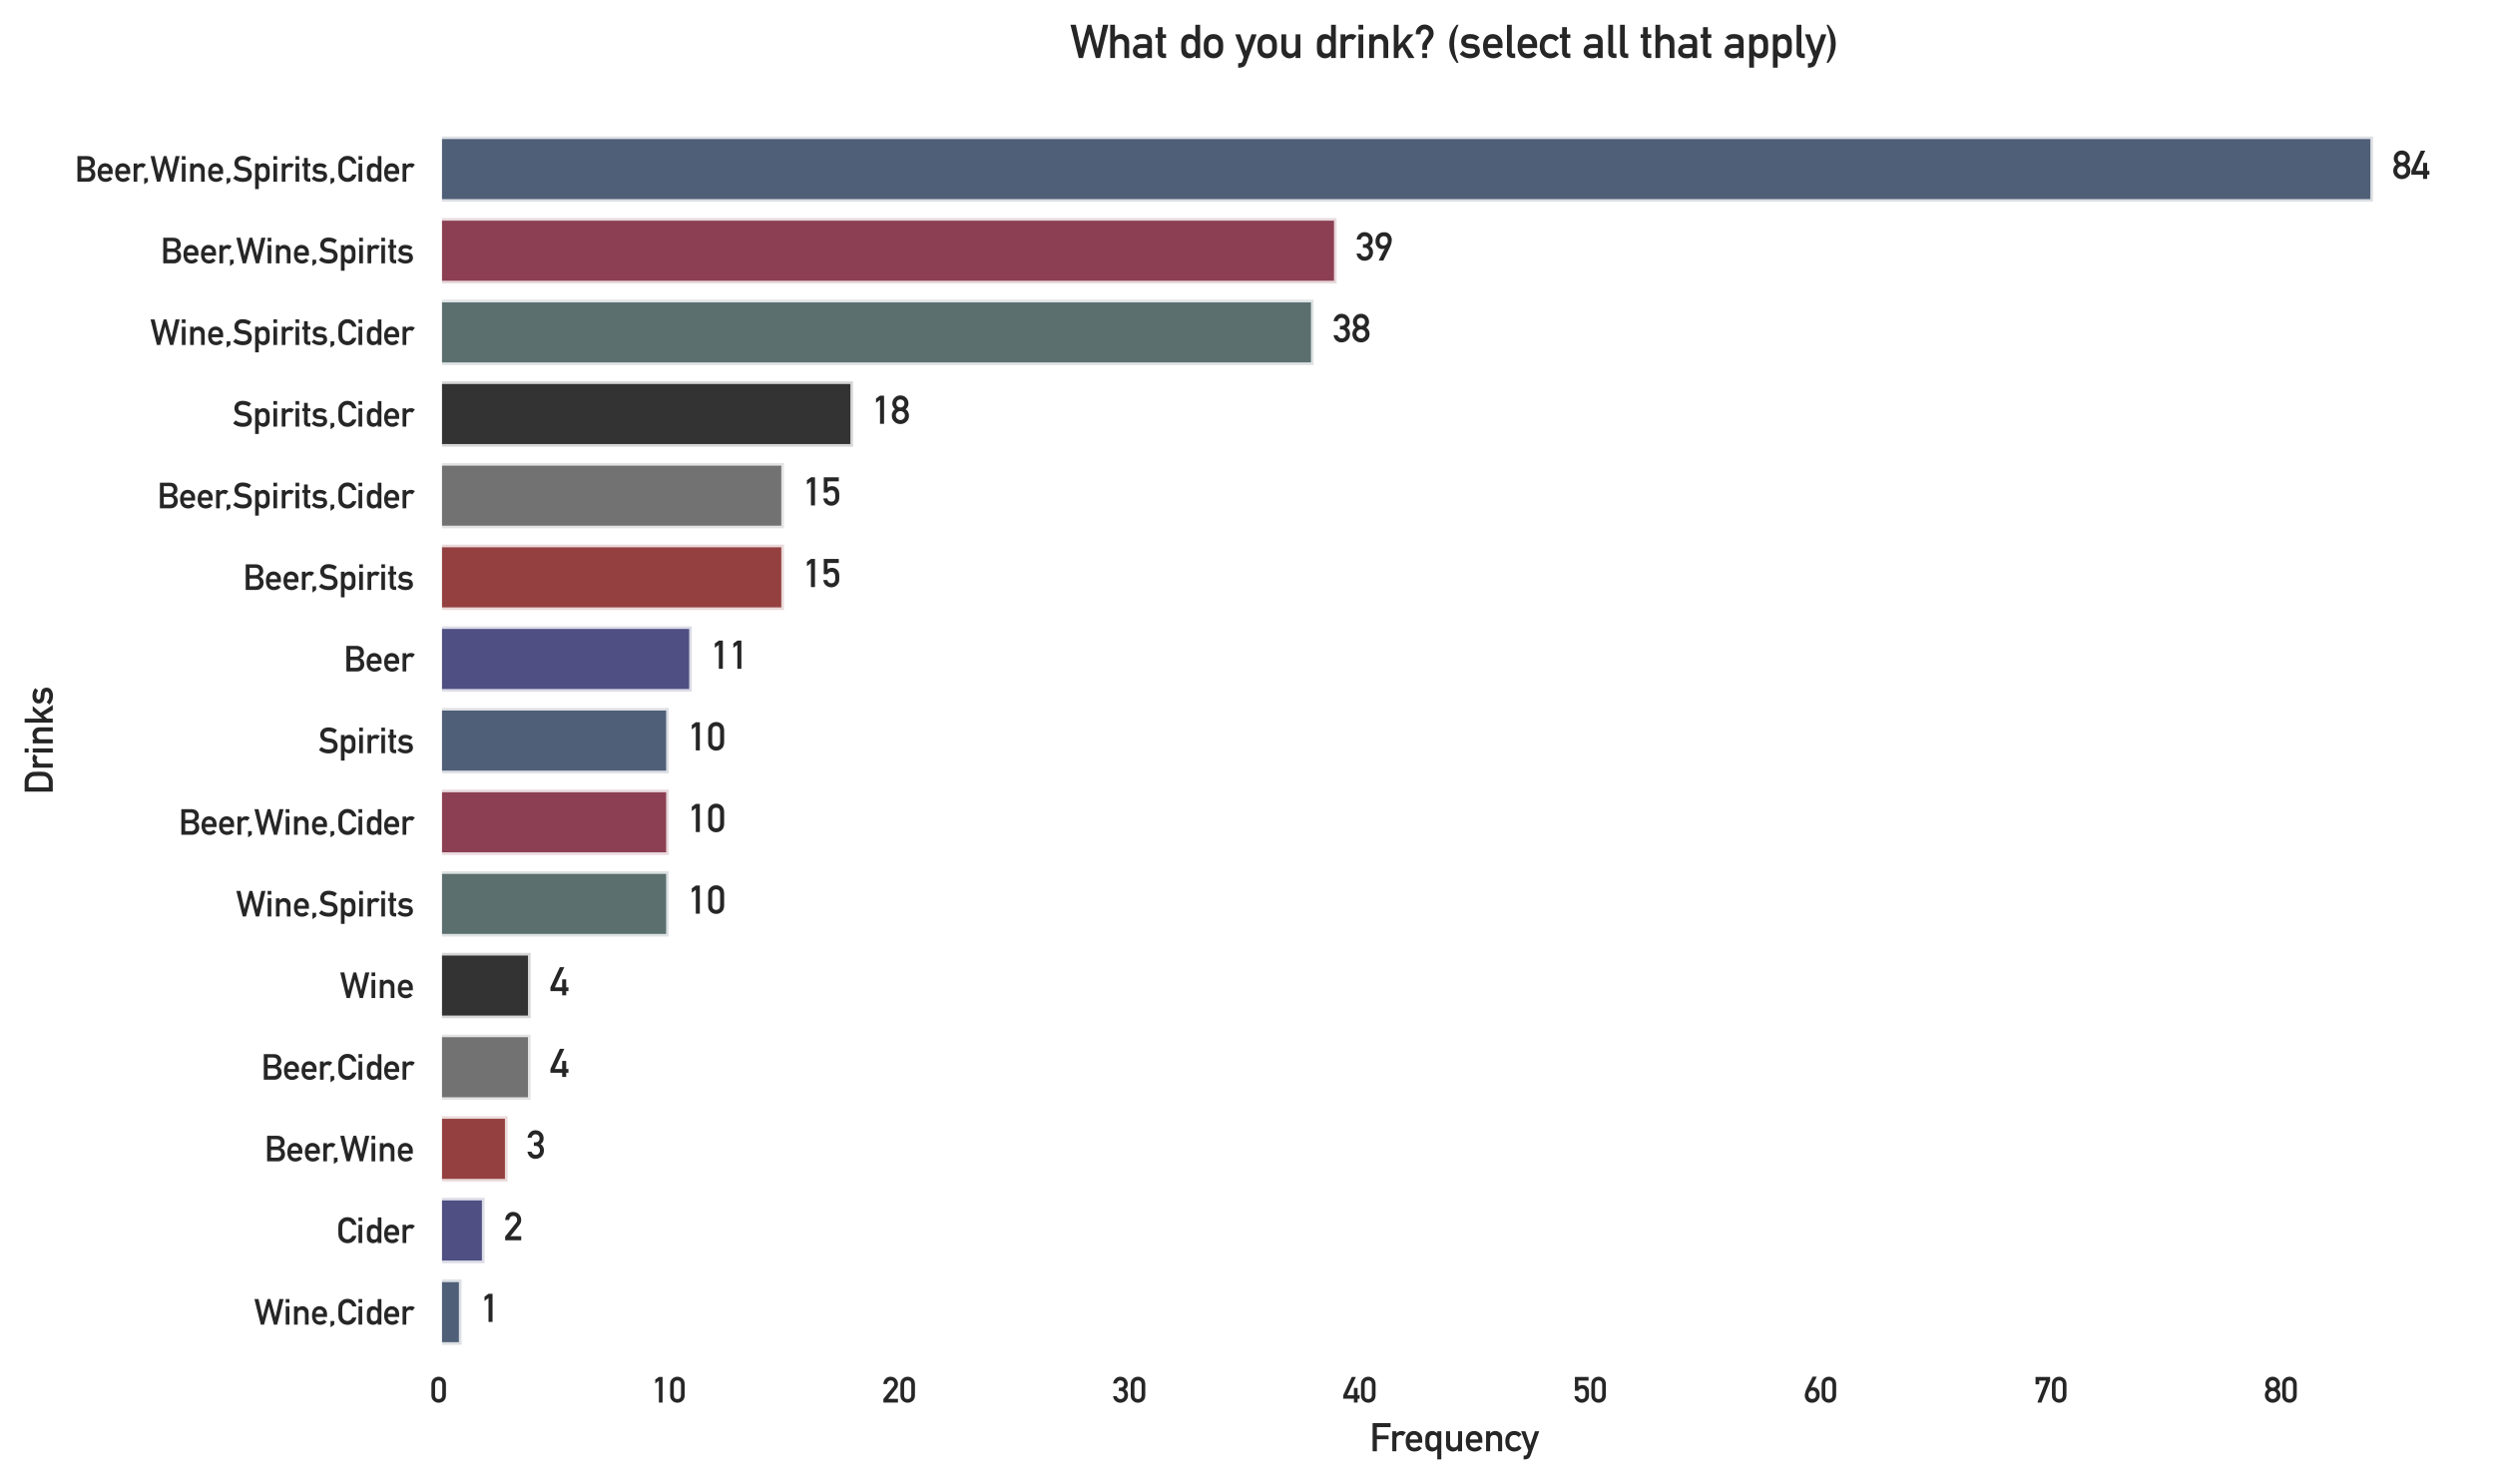<?xml version="1.0" encoding="utf-8" standalone="no"?>
<!DOCTYPE svg PUBLIC "-//W3C//DTD SVG 1.1//EN"
  "http://www.w3.org/Graphics/SVG/1.1/DTD/svg11.dtd">
<svg xmlns:xlink="http://www.w3.org/1999/xlink" width="710.578pt" height="422.789pt" viewBox="0 0 710.578 422.789" xmlns="http://www.w3.org/2000/svg" version="1.1">
 <defs>
  <style type="text/css">*{stroke-linejoin: round; stroke-linecap: butt}</style>
 </defs>
 <g id="figure_1">
  <g id="patch_1">
   <path d="M 0 422.789 
L 710.578 422.789 
L 710.578 0 
L 0 0 
z
" style="fill: #ffffff"/>
  </g>
  <g id="axes_1">
   <g id="patch_2">
    <path d="M 124.878 385.332 
L 703.378 385.332 
L 703.378 36.532 
L 124.878 36.532 
z
" style="fill: #ffffff"/>
   </g>
   <g id="matplotlib.axis_1">
    <g id="xtick_1">
     <g id="text_1">
      <!-- 0 -->
      <g style="fill: #262626" transform="translate(122.478 399.45) scale(0.1 -0.1)">
       <defs>
        <path id="DINAlternate-Bold-30" d="M 2175 1313 
Q 2156 622 1534 616 
Q 909 622 897 1313 
L 897 3244 
Q 909 3928 1534 3941 
Q 2156 3928 2175 3244 
L 2175 1313 
z
M 244 1275 
Q 250 647 647 306 
Q 1019 -31 1534 -38 
Q 2066 -31 2438 306 
Q 2816 647 2828 1275 
L 2828 3284 
Q 2816 3916 2438 4256 
Q 2066 4594 1534 4594 
Q 1019 4594 647 4256 
Q 250 3916 244 3284 
L 244 1275 
z
" transform="scale(0.016)"/>
       </defs>
       <use xlink:href="#DINAlternate-Bold-30"/>
      </g>
     </g>
    </g>
    <g id="xtick_2">
     <g id="text_2">
      <!-- 10 -->
      <g style="fill: #262626" transform="translate(185.668 399.45) scale(0.1 -0.1)">
       <defs>
        <path id="DINAlternate-Bold-31" d="M 1241 3866 
L 1241 0 
L 1894 0 
L 1894 4556 
L 1241 4556 
L 594 4084 
L 594 3391 
L 594 3391 
L 1241 3866 
L 1241 3866 
z
" transform="scale(0.016)"/>
       </defs>
       <use xlink:href="#DINAlternate-Bold-31"/>
       <use xlink:href="#DINAlternate-Bold-30" transform="translate(47.998 0)"/>
      </g>
     </g>
    </g>
    <g id="xtick_3">
     <g id="text_3">
      <!-- 20 -->
      <g style="fill: #262626" transform="translate(251.257 399.45) scale(0.1 -0.1)">
       <defs>
        <path id="DINAlternate-Bold-32" d="M 206 0 
L 2803 0 
L 2803 653 
L 1063 653 
L 2528 2491 
Q 2803 2841 2803 3291 
Q 2797 3853 2425 4219 
Q 2059 4588 1472 4594 
Q 947 4588 588 4225 
Q 231 3853 206 3284 
L 856 3284 
Q 891 3597 1075 3769 
Q 1253 3941 1522 3941 
Q 1825 3934 1991 3744 
Q 2150 3553 2150 3297 
Q 2150 3200 2125 3091 
Q 2088 2975 1984 2841 
L 206 616 
L 206 0 
z
" transform="scale(0.016)"/>
       </defs>
       <use xlink:href="#DINAlternate-Bold-32"/>
       <use xlink:href="#DINAlternate-Bold-30" transform="translate(47.998 0)"/>
      </g>
     </g>
    </g>
    <g id="xtick_4">
     <g id="text_4">
      <!-- 30 -->
      <g style="fill: #262626" transform="translate(316.847 399.45) scale(0.1 -0.1)">
       <defs>
        <path id="DINAlternate-Bold-33" d="M 1125 2059 
L 1400 2059 
Q 1703 2059 1900 1875 
Q 2100 1684 2106 1338 
Q 2100 997 1900 813 
Q 1703 616 1416 616 
Q 1147 616 984 763 
Q 825 903 738 1131 
L 84 1131 
Q 191 563 550 263 
Q 909 -38 1375 -38 
Q 1978 -31 2363 347 
Q 2753 716 2759 1356 
Q 2759 1644 2638 1906 
Q 2509 2169 2222 2356 
Q 2503 2547 2613 2791 
Q 2706 3034 2706 3297 
Q 2700 3816 2350 4197 
Q 1984 4588 1363 4594 
Q 872 4588 519 4244 
Q 159 3897 109 3391 
L 763 3391 
Q 825 3672 1006 3806 
Q 1178 3941 1388 3941 
Q 1678 3934 1863 3756 
Q 2047 3572 2053 3284 
Q 2053 3000 1869 2822 
Q 1684 2638 1350 2638 
L 1125 2638 
L 1125 2059 
z
" transform="scale(0.016)"/>
       </defs>
       <use xlink:href="#DINAlternate-Bold-33"/>
       <use xlink:href="#DINAlternate-Bold-30" transform="translate(47.998 0)"/>
      </g>
     </g>
    </g>
    <g id="xtick_5">
     <g id="text_5">
      <!-- 40 -->
      <g style="fill: #262626" transform="translate(382.436 399.45) scale(0.1 -0.1)">
       <defs>
        <path id="DINAlternate-Bold-34" d="M 78 678 
L 1978 678 
L 1978 0 
L 2631 0 
L 2631 678 
L 2994 678 
L 2994 1294 
L 2631 1294 
L 2631 2603 
L 1978 2603 
L 1978 1294 
L 788 1294 
L 2328 4556 
L 1600 4556 
L 78 1294 
L 78 678 
z
" transform="scale(0.016)"/>
       </defs>
       <use xlink:href="#DINAlternate-Bold-34"/>
       <use xlink:href="#DINAlternate-Bold-30" transform="translate(47.998 0)"/>
      </g>
     </g>
    </g>
    <g id="xtick_6">
     <g id="text_6">
      <!-- 50 -->
      <g style="fill: #262626" transform="translate(448.026 399.45) scale(0.1 -0.1)">
       <defs>
        <path id="DINAlternate-Bold-35" d="M 319 2094 
L 934 2094 
Q 1050 2303 1197 2388 
Q 1344 2469 1522 2469 
Q 1722 2469 1856 2413 
Q 1991 2344 2059 2228 
Q 2188 1984 2181 1594 
Q 2181 1434 2175 1266 
Q 2163 1094 2106 947 
Q 2053 800 1919 709 
Q 1778 616 1544 616 
Q 997 622 891 1147 
L 238 1147 
Q 331 519 722 238 
Q 1106 -38 1569 -38 
Q 1913 -31 2163 122 
Q 2419 269 2553 447 
Q 2706 628 2772 863 
Q 2834 1100 2834 1544 
Q 2834 1831 2816 2028 
Q 2797 2222 2753 2356 
Q 2669 2603 2478 2791 
Q 2350 2931 2144 3028 
Q 1925 3116 1663 3122 
Q 1253 3122 934 2872 
L 934 2872 
L 934 3903 
L 2747 3903 
L 2747 4556 
L 319 4556 
L 319 2094 
z
" transform="scale(0.016)"/>
       </defs>
       <use xlink:href="#DINAlternate-Bold-35"/>
       <use xlink:href="#DINAlternate-Bold-30" transform="translate(47.998 0)"/>
      </g>
     </g>
    </g>
    <g id="xtick_7">
     <g id="text_7">
      <!-- 60 -->
      <g style="fill: #262626" transform="translate(513.615 399.45) scale(0.1 -0.1)">
       <defs>
        <path id="DINAlternate-Bold-36" d="M 2375 4603 
Q 2378 4603 2345 4536 
Q 2313 4469 2256 4353 
Q 2200 4238 2125 4088 
Q 2050 3938 1967 3772 
Q 1884 3606 1798 3437 
Q 1713 3269 1633 3116 
Q 1553 2963 1487 2838 
Q 1422 2713 1378 2638 
Q 1469 2691 1583 2702 
Q 1697 2713 1847 2706 
Q 2063 2700 2223 2631 
Q 2384 2563 2500 2459 
Q 2616 2356 2692 2229 
Q 2769 2103 2812 1983 
Q 2856 1863 2873 1758 
Q 2891 1653 2891 1594 
Q 2891 1575 2891 1525 
Q 2891 1475 2891 1414 
Q 2891 1353 2889 1290 
Q 2888 1228 2884 1184 
Q 2881 1163 2864 1070 
Q 2847 978 2801 851 
Q 2756 725 2672 579 
Q 2588 434 2450 304 
Q 2313 175 2116 81 
Q 1919 -13 1647 -34 
Q 1363 -59 1144 3 
Q 925 66 765 181 
Q 606 297 500 448 
Q 394 600 333 759 
Q 272 919 251 1066 
Q 231 1213 244 1316 
Q 263 1469 284 1589 
Q 306 1709 336 1818 
Q 366 1928 403 2034 
Q 441 2141 491 2266 
Q 503 2297 559 2414 
Q 616 2531 698 2703 
Q 781 2875 884 3081 
Q 988 3288 1091 3500 
Q 1334 3994 1638 4603 
L 2375 4603 
z
M 2244 1269 
Q 2244 1388 2234 1531 
Q 2225 1675 2164 1804 
Q 2103 1934 1965 2028 
Q 1828 2122 1575 2141 
Q 1456 2150 1359 2115 
Q 1263 2081 1188 2022 
Q 1113 1963 1058 1886 
Q 1003 1809 967 1734 
Q 931 1659 915 1595 
Q 900 1531 900 1497 
Q 900 1419 903 1323 
Q 906 1228 923 1133 
Q 941 1038 981 948 
Q 1022 859 1097 790 
Q 1172 722 1289 678 
Q 1406 634 1581 634 
Q 1722 631 1826 670 
Q 1931 709 2004 770 
Q 2078 831 2125 906 
Q 2172 981 2198 1053 
Q 2225 1125 2234 1183 
Q 2244 1241 2244 1269 
z
" transform="scale(0.016)"/>
       </defs>
       <use xlink:href="#DINAlternate-Bold-36"/>
       <use xlink:href="#DINAlternate-Bold-30" transform="translate(47.998 0)"/>
      </g>
     </g>
    </g>
    <g id="xtick_8">
     <g id="text_8">
      <!-- 70 -->
      <g style="fill: #262626" transform="translate(579.205 399.45) scale(0.1 -0.1)">
       <defs>
        <path id="DINAlternate-Bold-37" d="M 325 3244 
L 978 3244 
L 978 3903 
L 2188 3903 
L 647 0 
L 1375 0 
L 2919 3903 
L 2919 4556 
L 325 4556 
L 325 3244 
z
" transform="scale(0.016)"/>
       </defs>
       <use xlink:href="#DINAlternate-Bold-37"/>
       <use xlink:href="#DINAlternate-Bold-30" transform="translate(47.998 0)"/>
      </g>
     </g>
    </g>
    <g id="xtick_9">
     <g id="text_9">
      <!-- 80 -->
      <g style="fill: #262626" transform="translate(644.795 399.45) scale(0.1 -0.1)">
       <defs>
        <path id="DINAlternate-Bold-38" d="M 884 3291 
Q 891 3616 1088 3781 
Q 1281 3941 1534 3941 
Q 1797 3941 1991 3781 
Q 2181 3616 2188 3291 
Q 2181 2975 1991 2809 
Q 1797 2638 1534 2638 
Q 1281 2638 1088 2809 
Q 891 2975 884 3291 
L 884 3291 
z
M 147 1331 
Q 153 716 563 347 
Q 953 -31 1534 -38 
Q 2119 -31 2522 347 
Q 2919 716 2925 1331 
Q 2919 1991 2388 2356 
Q 2591 2534 2719 2766 
Q 2841 2981 2841 3278 
Q 2834 3847 2469 4219 
Q 2106 4588 1534 4594 
Q 972 4588 616 4219 
Q 238 3847 231 3278 
Q 231 2981 366 2766 
Q 481 2534 684 2356 
Q 153 1991 147 1331 
L 147 1331 
z
M 800 1338 
Q 806 1656 1025 1856 
Q 1234 2053 1534 2059 
Q 1844 2053 2053 1856 
Q 2266 1656 2272 1338 
Q 2266 1025 2053 825 
Q 1844 616 1534 616 
Q 1234 616 1025 825 
Q 806 1025 800 1338 
L 800 1338 
z
" transform="scale(0.016)"/>
       </defs>
       <use xlink:href="#DINAlternate-Bold-38"/>
       <use xlink:href="#DINAlternate-Bold-30" transform="translate(47.998 0)"/>
      </g>
     </g>
    </g>
    <g id="text_10">
     <!-- Frequency -->
     <g style="fill: #262626" transform="translate(390.078 413.332) scale(0.11 -0.11)">
      <defs>
       <path id="DINAlternate-Bold-46" d="M 481 0 
L 1172 0 
L 1172 1947 
L 3066 1947 
L 3066 2559 
L 1172 2559 
L 1172 3903 
L 3391 3903 
L 3391 4556 
L 481 4556 
L 481 0 
z
" transform="scale(0.016)"/>
       <path id="DINAlternate-Bold-72" d="M 422 0 
L 1075 0 
L 1075 1953 
Q 1081 2309 1281 2469 
Q 1459 2631 1709 2631 
Q 1931 2631 2138 2469 
L 2138 2469 
L 2613 3034 
Q 2322 3278 1931 3284 
Q 1409 3284 1088 2900 
L 1075 2900 
L 1075 3244 
L 422 3244 
L 422 0 
z
" transform="scale(0.016)"/>
       <path id="DINAlternate-Bold-65" d="M 2938 1375 
L 2938 1913 
Q 2931 2553 2541 2919 
Q 2156 3278 1600 3284 
Q 1369 3284 1131 3200 
Q 891 3116 697 2925 
Q 506 2738 384 2413 
Q 263 2094 263 1613 
Q 263 1113 403 800 
Q 531 475 738 294 
Q 844 206 966 147 
Q 1081 78 1203 38 
Q 1447 -38 1703 -38 
Q 2375 -44 2872 488 
L 2400 891 
L 2400 891 
Q 2088 575 1691 575 
Q 1350 575 1141 781 
Q 916 984 916 1375 
L 2938 1375 
z
M 916 1913 
Q 934 2291 1119 2484 
Q 1306 2669 1600 2669 
Q 1894 2669 2081 2484 
Q 2272 2291 2284 1913 
L 916 1913 
z
" transform="scale(0.016)"/>
       <path id="DINAlternate-Bold-71" d="M 2247 347 
L 2247 -1313 
L 2900 -1313 
L 2900 3244 
L 2247 3244 
L 2247 2906 
L 2247 2906 
Q 1925 3269 1409 3284 
Q 813 3269 538 2859 
Q 403 2706 359 2456 
Q 306 2209 306 1619 
Q 306 1044 359 794 
Q 403 544 538 384 
Q 684 197 903 84 
Q 1113 -31 1409 -38 
Q 1656 -38 1869 72 
Q 2066 172 2247 347 
L 2247 347 
z
M 1606 616 
Q 1375 616 1253 703 
Q 1119 794 1056 934 
Q 997 1081 978 1259 
Q 959 1434 959 1619 
Q 959 1813 978 1997 
Q 997 2181 1056 2322 
Q 1119 2469 1253 2553 
Q 1375 2631 1606 2631 
Q 1838 2631 1972 2541 
Q 2106 2450 2156 2303 
Q 2222 2156 2241 1984 
Q 2247 1803 2247 1619 
Q 2247 1447 2241 1275 
Q 2222 1094 2156 947 
Q 2106 800 1972 709 
Q 1838 616 1606 616 
L 1606 616 
z
" transform="scale(0.016)"/>
       <path id="DINAlternate-Bold-75" d="M 422 1088 
Q 428 538 781 256 
Q 1106 -31 1509 -38 
Q 2028 -38 2350 347 
L 2363 347 
L 2363 0 
L 3016 0 
L 3016 3244 
L 2363 3244 
L 2363 1313 
Q 2363 984 2181 800 
Q 2003 616 1722 616 
Q 1441 616 1259 800 
Q 1075 984 1075 1313 
L 1075 3244 
L 422 3244 
L 422 1088 
z
" transform="scale(0.016)"/>
       <path id="DINAlternate-Bold-6e" d="M 422 0 
L 1075 0 
L 1075 1931 
Q 1075 2272 1259 2450 
Q 1441 2631 1722 2631 
Q 2003 2631 2181 2450 
Q 2363 2272 2363 1931 
L 2363 0 
L 3016 0 
L 3016 2156 
Q 3000 2713 2669 3000 
Q 2334 3284 1931 3284 
Q 1409 3284 1088 2900 
L 1075 2900 
L 1075 3244 
L 422 3244 
L 422 0 
z
" transform="scale(0.016)"/>
       <path id="DINAlternate-Bold-63" d="M 2328 953 
L 2328 953 
Q 2081 622 1669 616 
Q 838 600 825 1619 
Q 838 2644 1669 2631 
Q 2081 2619 2328 2291 
L 2328 2291 
L 2809 2719 
Q 2597 2975 2309 3128 
Q 2022 3278 1644 3284 
Q 1069 3291 634 2900 
Q 184 2503 172 1619 
Q 184 744 634 353 
Q 1069 -38 1644 -38 
Q 2022 -31 2309 128 
Q 2597 281 2809 525 
L 2328 953 
z
" transform="scale(0.016)"/>
       <path id="DINAlternate-Bold-79" d="M 1119 128 
L 941 -416 
Q 897 -556 788 -628 
Q 678 -697 550 -697 
L 359 -697 
L 359 -1313 
L 575 -1313 
Q 878 -1313 1119 -1178 
Q 1356 -1038 1491 -672 
L 2888 3244 
L 2194 3244 
L 1428 972 
L 1416 972 
L 647 3244 
L -44 3244 
L 1119 128 
z
" transform="scale(0.016)"/>
      </defs>
      <use xlink:href="#DINAlternate-Bold-46"/>
      <use xlink:href="#DINAlternate-Bold-72" transform="translate(51.961 0)"/>
      <use xlink:href="#DINAlternate-Bold-65" transform="translate(89.127 0)"/>
      <use xlink:href="#DINAlternate-Bold-71" transform="translate(139.127 0)"/>
      <use xlink:href="#DINAlternate-Bold-75" transform="translate(191.031 0)"/>
      <use xlink:href="#DINAlternate-Bold-65" transform="translate(244.742 0)"/>
      <use xlink:href="#DINAlternate-Bold-6e" transform="translate(294.742 0)"/>
      <use xlink:href="#DINAlternate-Bold-63" transform="translate(348.453 0)"/>
      <use xlink:href="#DINAlternate-Bold-79" transform="translate(392.838 0)"/>
     </g>
    </g>
   </g>
   <g id="matplotlib.axis_2">
    <g id="ytick_1">
     <g id="text_11">
      <!-- Beer,Wine,Spirits,Cider -->
      <g style="fill: #262626" transform="translate(21.287 51.747) scale(0.1 -0.1)">
       <defs>
        <path id="DINAlternate-Bold-42" d="M 481 0 
L 2400 0 
Q 2938 0 3297 359 
Q 3659 703 3666 1294 
Q 3666 1650 3488 1953 
Q 3297 2247 2925 2344 
L 2925 2356 
Q 3122 2450 3256 2566 
Q 3391 2675 3463 2797 
Q 3603 3053 3597 3334 
Q 3597 3884 3256 4219 
Q 2919 4550 2247 4556 
L 481 4556 
L 481 0 
z
M 2234 2022 
Q 2619 2016 2797 1819 
Q 2975 1619 2975 1338 
Q 2975 1063 2797 863 
Q 2619 659 2234 653 
L 1172 653 
L 1172 2022 
L 2234 2022 
z
M 2169 3941 
Q 2547 3934 2725 3756 
Q 2906 3566 2906 3291 
Q 2906 3016 2725 2834 
Q 2547 2638 2169 2638 
L 1172 2638 
L 1172 3941 
L 2169 3941 
z
" transform="scale(0.016)"/>
        <path id="DINAlternate-Bold-2c" d="M 441 -475 
L 441 -475 
L 1094 0 
L 1094 653 
L 441 653 
L 441 -475 
z
" transform="scale(0.016)"/>
        <path id="DINAlternate-Bold-57" d="M 1209 0 
L 1784 0 
L 2656 3284 
L 2669 3284 
L 3538 0 
L 4116 0 
L 5253 4556 
L 4525 4556 
L 3806 1319 
L 3794 1319 
L 2913 4556 
L 2413 4556 
L 1528 1319 
L 1516 1319 
L 800 4556 
L 72 4556 
L 1209 0 
z
" transform="scale(0.016)"/>
        <path id="DINAlternate-Bold-69" d="M 441 0 
L 1094 0 
L 1094 3244 
L 441 3244 
L 441 0 
z
M 441 3903 
L 1094 3903 
L 1094 4556 
L 441 4556 
L 441 3903 
z
" transform="scale(0.016)"/>
        <path id="DINAlternate-Bold-53" d="M 538 1106 
L 84 588 
Q 813 -38 1825 -38 
Q 3391 -19 3425 1288 
Q 3425 1772 3122 2138 
Q 2816 2509 2175 2597 
Q 1850 2638 1663 2669 
Q 1325 2731 1172 2894 
Q 1019 3053 1019 3250 
Q 1025 3578 1247 3744 
Q 1459 3903 1778 3903 
Q 2394 3891 2906 3553 
L 2906 3553 
L 3291 4122 
Q 2663 4575 1813 4594 
Q 1106 4588 722 4225 
Q 325 3859 325 3263 
Q 325 2766 641 2419 
Q 947 2081 1534 1984 
Q 1863 1938 2138 1900 
Q 2738 1797 2731 1288 
Q 2719 666 1831 653 
Q 1081 659 538 1106 
L 538 1106 
z
" transform="scale(0.016)"/>
        <path id="DINAlternate-Bold-70" d="M 422 -1313 
L 1075 -1313 
L 1075 347 
L 1075 347 
Q 1253 172 1466 72 
Q 1663 -38 1913 -38 
Q 2216 -31 2431 84 
Q 2650 197 2784 384 
Q 2919 544 2969 794 
Q 3016 1044 3016 1619 
Q 3016 2209 2969 2456 
Q 2919 2706 2784 2859 
Q 2509 3269 1913 3284 
Q 1400 3269 1075 2906 
L 1075 2906 
L 1075 3244 
L 422 3244 
L 422 -1313 
z
M 1716 616 
Q 1497 616 1369 709 
Q 1234 800 1172 947 
Q 1113 1094 1094 1275 
Q 1075 1447 1075 1619 
Q 1075 1803 1094 1984 
Q 1113 2156 1172 2303 
Q 1234 2450 1369 2541 
Q 1497 2631 1716 2631 
Q 1947 2631 2081 2553 
Q 2216 2469 2272 2322 
Q 2334 2181 2356 1997 
Q 2363 1813 2363 1619 
Q 2363 1434 2356 1259 
Q 2334 1081 2272 934 
Q 2216 794 2081 703 
Q 1947 616 1716 616 
L 1716 616 
z
" transform="scale(0.016)"/>
        <path id="DINAlternate-Bold-74" d="M 459 3244 
L 134 3244 
L 134 2747 
L 459 2747 
L 459 800 
Q 459 416 684 213 
Q 903 0 1247 0 
L 1588 0 
L 1588 616 
L 1344 616 
Q 1106 609 1113 856 
L 1113 2747 
L 1588 2747 
L 1588 3244 
L 1113 3244 
L 1113 4231 
L 459 4231 
L 459 3244 
z
" transform="scale(0.016)"/>
        <path id="DINAlternate-Bold-73" d="M 519 991 
L 63 544 
Q 697 -38 1491 -38 
Q 2075 -31 2450 231 
Q 2828 488 2834 959 
Q 2834 1363 2625 1625 
Q 2400 1894 1894 1931 
L 1356 1972 
Q 1119 1997 1025 2088 
Q 922 2169 928 2278 
Q 928 2450 1056 2559 
Q 1178 2669 1484 2669 
Q 1753 2669 1959 2591 
Q 2169 2503 2356 2369 
L 2356 2369 
L 2759 2841 
Q 2522 3047 2222 3169 
Q 2066 3225 1888 3256 
Q 1709 3284 1484 3284 
Q 966 3284 628 3034 
Q 281 2784 275 2284 
Q 281 1869 544 1638 
Q 800 1400 1209 1363 
L 1784 1313 
Q 1966 1306 2075 1234 
Q 2181 1166 2181 991 
Q 2181 794 2003 684 
Q 1825 575 1544 575 
Q 916 575 519 991 
L 519 991 
z
" transform="scale(0.016)"/>
        <path id="DINAlternate-Bold-43" d="M 2822 1275 
Q 2534 653 1953 653 
Q 1709 653 1534 756 
Q 1356 844 1247 984 
Q 1113 1131 1069 1369 
Q 1019 1606 1019 2278 
Q 1019 2950 1069 3194 
Q 1113 3425 1247 3572 
Q 1356 3713 1534 3806 
Q 1709 3897 1953 3903 
Q 2284 3897 2516 3713 
Q 2738 3519 2822 3244 
L 3553 3244 
Q 3444 3816 3028 4203 
Q 2613 4588 1953 4594 
Q 1416 4588 1056 4338 
Q 691 4091 525 3775 
Q 422 3609 372 3341 
Q 325 3072 325 2278 
Q 325 1497 372 1222 
Q 397 1075 434 978 
Q 475 884 525 781 
Q 691 466 1056 225 
Q 1416 -25 1953 -38 
Q 2547 -38 2981 300 
Q 3403 641 3553 1275 
L 2822 1275 
z
" transform="scale(0.016)"/>
        <path id="DINAlternate-Bold-64" d="M 2363 341 
L 2363 0 
L 3016 0 
L 3016 4556 
L 2363 4556 
L 2363 2900 
L 2363 2900 
Q 2181 3072 1984 3181 
Q 1772 3284 1522 3284 
Q 928 3269 653 2859 
Q 519 2706 475 2456 
Q 422 2209 422 1625 
Q 422 1050 475 800 
Q 519 538 653 384 
Q 800 197 1019 84 
Q 1228 -31 1522 -38 
Q 2041 -25 2363 341 
L 2363 341 
z
M 1722 2631 
Q 1953 2631 2088 2541 
Q 2222 2450 2272 2303 
Q 2334 2156 2356 1984 
Q 2363 1813 2363 1625 
Q 2363 1453 2356 1275 
Q 2334 1094 2272 947 
Q 2222 800 2088 709 
Q 1953 616 1722 616 
Q 1491 616 1369 703 
Q 1234 794 1172 934 
Q 1113 1081 1094 1266 
Q 1075 1441 1075 1625 
Q 1075 1819 1094 2003 
Q 1113 2175 1172 2322 
Q 1234 2469 1369 2553 
Q 1491 2631 1722 2631 
L 1722 2631 
z
" transform="scale(0.016)"/>
       </defs>
       <use xlink:href="#DINAlternate-Bold-42"/>
       <use xlink:href="#DINAlternate-Bold-65" transform="translate(60.986 0)"/>
       <use xlink:href="#DINAlternate-Bold-65" transform="translate(110.986 0)"/>
       <use xlink:href="#DINAlternate-Bold-72" transform="translate(160.986 0)"/>
       <use xlink:href="#DINAlternate-Bold-2c" transform="translate(190.777 0)"/>
       <use xlink:href="#DINAlternate-Bold-57" transform="translate(214.752 0)"/>
       <use xlink:href="#DINAlternate-Bold-69" transform="translate(297.955 0)"/>
       <use xlink:href="#DINAlternate-Bold-6e" transform="translate(321.93 0)"/>
       <use xlink:href="#DINAlternate-Bold-65" transform="translate(375.641 0)"/>
       <use xlink:href="#DINAlternate-Bold-2c" transform="translate(425.641 0)"/>
       <use xlink:href="#DINAlternate-Bold-53" transform="translate(449.615 0)"/>
       <use xlink:href="#DINAlternate-Bold-70" transform="translate(506.988 0)"/>
       <use xlink:href="#DINAlternate-Bold-69" transform="translate(558.893 0)"/>
       <use xlink:href="#DINAlternate-Bold-72" transform="translate(582.867 0)"/>
       <use xlink:href="#DINAlternate-Bold-69" transform="translate(621.783 0)"/>
       <use xlink:href="#DINAlternate-Bold-74" transform="translate(645.758 0)"/>
       <use xlink:href="#DINAlternate-Bold-73" transform="translate(673.541 0)"/>
       <use xlink:href="#DINAlternate-Bold-2c" transform="translate(721.539 0)"/>
       <use xlink:href="#DINAlternate-Bold-43" transform="translate(745.514 0)"/>
       <use xlink:href="#DINAlternate-Bold-69" transform="translate(801.129 0)"/>
       <use xlink:href="#DINAlternate-Bold-64" transform="translate(825.104 0)"/>
       <use xlink:href="#DINAlternate-Bold-65" transform="translate(877.008 0)"/>
       <use xlink:href="#DINAlternate-Bold-72" transform="translate(927.008 0)"/>
      </g>
     </g>
    </g>
    <g id="ytick_2">
     <g id="text_12">
      <!-- Beer,Wine,Spirits -->
      <g style="fill: #262626" transform="translate(45.725 75.001) scale(0.1 -0.1)">
       <use xlink:href="#DINAlternate-Bold-42"/>
       <use xlink:href="#DINAlternate-Bold-65" transform="translate(60.986 0)"/>
       <use xlink:href="#DINAlternate-Bold-65" transform="translate(110.986 0)"/>
       <use xlink:href="#DINAlternate-Bold-72" transform="translate(160.986 0)"/>
       <use xlink:href="#DINAlternate-Bold-2c" transform="translate(190.777 0)"/>
       <use xlink:href="#DINAlternate-Bold-57" transform="translate(214.752 0)"/>
       <use xlink:href="#DINAlternate-Bold-69" transform="translate(297.955 0)"/>
       <use xlink:href="#DINAlternate-Bold-6e" transform="translate(321.93 0)"/>
       <use xlink:href="#DINAlternate-Bold-65" transform="translate(375.641 0)"/>
       <use xlink:href="#DINAlternate-Bold-2c" transform="translate(425.641 0)"/>
       <use xlink:href="#DINAlternate-Bold-53" transform="translate(449.615 0)"/>
       <use xlink:href="#DINAlternate-Bold-70" transform="translate(506.988 0)"/>
       <use xlink:href="#DINAlternate-Bold-69" transform="translate(558.893 0)"/>
       <use xlink:href="#DINAlternate-Bold-72" transform="translate(582.867 0)"/>
       <use xlink:href="#DINAlternate-Bold-69" transform="translate(621.783 0)"/>
       <use xlink:href="#DINAlternate-Bold-74" transform="translate(645.758 0)"/>
       <use xlink:href="#DINAlternate-Bold-73" transform="translate(673.541 0)"/>
      </g>
     </g>
    </g>
    <g id="ytick_3">
     <g id="text_13">
      <!-- Wine,Spirits,Cider -->
      <g style="fill: #262626" transform="translate(42.762 98.254) scale(0.1 -0.1)">
       <use xlink:href="#DINAlternate-Bold-57"/>
       <use xlink:href="#DINAlternate-Bold-69" transform="translate(83.203 0)"/>
       <use xlink:href="#DINAlternate-Bold-6e" transform="translate(107.178 0)"/>
       <use xlink:href="#DINAlternate-Bold-65" transform="translate(160.889 0)"/>
       <use xlink:href="#DINAlternate-Bold-2c" transform="translate(210.889 0)"/>
       <use xlink:href="#DINAlternate-Bold-53" transform="translate(234.863 0)"/>
       <use xlink:href="#DINAlternate-Bold-70" transform="translate(292.236 0)"/>
       <use xlink:href="#DINAlternate-Bold-69" transform="translate(344.141 0)"/>
       <use xlink:href="#DINAlternate-Bold-72" transform="translate(368.115 0)"/>
       <use xlink:href="#DINAlternate-Bold-69" transform="translate(407.031 0)"/>
       <use xlink:href="#DINAlternate-Bold-74" transform="translate(431.006 0)"/>
       <use xlink:href="#DINAlternate-Bold-73" transform="translate(458.789 0)"/>
       <use xlink:href="#DINAlternate-Bold-2c" transform="translate(506.787 0)"/>
       <use xlink:href="#DINAlternate-Bold-43" transform="translate(530.762 0)"/>
       <use xlink:href="#DINAlternate-Bold-69" transform="translate(586.377 0)"/>
       <use xlink:href="#DINAlternate-Bold-64" transform="translate(610.352 0)"/>
       <use xlink:href="#DINAlternate-Bold-65" transform="translate(662.256 0)"/>
       <use xlink:href="#DINAlternate-Bold-72" transform="translate(712.256 0)"/>
      </g>
     </g>
    </g>
    <g id="ytick_4">
     <g id="text_14">
      <!-- Spirits,Cider -->
      <g style="fill: #262626" transform="translate(66.248 121.507) scale(0.1 -0.1)">
       <use xlink:href="#DINAlternate-Bold-53"/>
       <use xlink:href="#DINAlternate-Bold-70" transform="translate(57.373 0)"/>
       <use xlink:href="#DINAlternate-Bold-69" transform="translate(109.277 0)"/>
       <use xlink:href="#DINAlternate-Bold-72" transform="translate(133.252 0)"/>
       <use xlink:href="#DINAlternate-Bold-69" transform="translate(172.168 0)"/>
       <use xlink:href="#DINAlternate-Bold-74" transform="translate(196.143 0)"/>
       <use xlink:href="#DINAlternate-Bold-73" transform="translate(223.926 0)"/>
       <use xlink:href="#DINAlternate-Bold-2c" transform="translate(271.924 0)"/>
       <use xlink:href="#DINAlternate-Bold-43" transform="translate(295.898 0)"/>
       <use xlink:href="#DINAlternate-Bold-69" transform="translate(351.514 0)"/>
       <use xlink:href="#DINAlternate-Bold-64" transform="translate(375.488 0)"/>
       <use xlink:href="#DINAlternate-Bold-65" transform="translate(427.393 0)"/>
       <use xlink:href="#DINAlternate-Bold-72" transform="translate(477.393 0)"/>
      </g>
     </g>
    </g>
    <g id="ytick_5">
     <g id="text_15">
      <!-- Beer,Spirits,Cider -->
      <g style="fill: #262626" transform="translate(44.773 144.761) scale(0.1 -0.1)">
       <use xlink:href="#DINAlternate-Bold-42"/>
       <use xlink:href="#DINAlternate-Bold-65" transform="translate(60.986 0)"/>
       <use xlink:href="#DINAlternate-Bold-65" transform="translate(110.986 0)"/>
       <use xlink:href="#DINAlternate-Bold-72" transform="translate(160.986 0)"/>
       <use xlink:href="#DINAlternate-Bold-2c" transform="translate(190.777 0)"/>
       <use xlink:href="#DINAlternate-Bold-53" transform="translate(214.752 0)"/>
       <use xlink:href="#DINAlternate-Bold-70" transform="translate(272.125 0)"/>
       <use xlink:href="#DINAlternate-Bold-69" transform="translate(324.029 0)"/>
       <use xlink:href="#DINAlternate-Bold-72" transform="translate(348.004 0)"/>
       <use xlink:href="#DINAlternate-Bold-69" transform="translate(386.92 0)"/>
       <use xlink:href="#DINAlternate-Bold-74" transform="translate(410.895 0)"/>
       <use xlink:href="#DINAlternate-Bold-73" transform="translate(438.678 0)"/>
       <use xlink:href="#DINAlternate-Bold-2c" transform="translate(486.676 0)"/>
       <use xlink:href="#DINAlternate-Bold-43" transform="translate(510.65 0)"/>
       <use xlink:href="#DINAlternate-Bold-69" transform="translate(566.266 0)"/>
       <use xlink:href="#DINAlternate-Bold-64" transform="translate(590.24 0)"/>
       <use xlink:href="#DINAlternate-Bold-65" transform="translate(642.145 0)"/>
       <use xlink:href="#DINAlternate-Bold-72" transform="translate(692.145 0)"/>
      </g>
     </g>
    </g>
    <g id="ytick_6">
     <g id="text_16">
      <!-- Beer,Spirits -->
      <g style="fill: #262626" transform="translate(69.211 168.014) scale(0.1 -0.1)">
       <use xlink:href="#DINAlternate-Bold-42"/>
       <use xlink:href="#DINAlternate-Bold-65" transform="translate(60.986 0)"/>
       <use xlink:href="#DINAlternate-Bold-65" transform="translate(110.986 0)"/>
       <use xlink:href="#DINAlternate-Bold-72" transform="translate(160.986 0)"/>
       <use xlink:href="#DINAlternate-Bold-2c" transform="translate(190.777 0)"/>
       <use xlink:href="#DINAlternate-Bold-53" transform="translate(214.752 0)"/>
       <use xlink:href="#DINAlternate-Bold-70" transform="translate(272.125 0)"/>
       <use xlink:href="#DINAlternate-Bold-69" transform="translate(324.029 0)"/>
       <use xlink:href="#DINAlternate-Bold-72" transform="translate(348.004 0)"/>
       <use xlink:href="#DINAlternate-Bold-69" transform="translate(386.92 0)"/>
       <use xlink:href="#DINAlternate-Bold-74" transform="translate(410.895 0)"/>
       <use xlink:href="#DINAlternate-Bold-73" transform="translate(438.678 0)"/>
      </g>
     </g>
    </g>
    <g id="ytick_7">
     <g id="text_17">
      <!-- Beer -->
      <g style="fill: #262626" transform="translate(97.887 191.238) scale(0.1 -0.1)">
       <use xlink:href="#DINAlternate-Bold-42"/>
       <use xlink:href="#DINAlternate-Bold-65" transform="translate(60.986 0)"/>
       <use xlink:href="#DINAlternate-Bold-65" transform="translate(110.986 0)"/>
       <use xlink:href="#DINAlternate-Bold-72" transform="translate(160.986 0)"/>
      </g>
     </g>
    </g>
    <g id="ytick_8">
     <g id="text_18">
      <!-- Spirits -->
      <g style="fill: #262626" transform="translate(90.686 214.521) scale(0.1 -0.1)">
       <use xlink:href="#DINAlternate-Bold-53"/>
       <use xlink:href="#DINAlternate-Bold-70" transform="translate(57.373 0)"/>
       <use xlink:href="#DINAlternate-Bold-69" transform="translate(109.277 0)"/>
       <use xlink:href="#DINAlternate-Bold-72" transform="translate(133.252 0)"/>
       <use xlink:href="#DINAlternate-Bold-69" transform="translate(172.168 0)"/>
       <use xlink:href="#DINAlternate-Bold-74" transform="translate(196.143 0)"/>
       <use xlink:href="#DINAlternate-Bold-73" transform="translate(223.926 0)"/>
      </g>
     </g>
    </g>
    <g id="ytick_9">
     <g id="text_19">
      <!-- Beer,Wine,Cider -->
      <g style="fill: #262626" transform="translate(50.876 237.744) scale(0.1 -0.1)">
       <use xlink:href="#DINAlternate-Bold-42"/>
       <use xlink:href="#DINAlternate-Bold-65" transform="translate(60.986 0)"/>
       <use xlink:href="#DINAlternate-Bold-65" transform="translate(110.986 0)"/>
       <use xlink:href="#DINAlternate-Bold-72" transform="translate(160.986 0)"/>
       <use xlink:href="#DINAlternate-Bold-2c" transform="translate(190.777 0)"/>
       <use xlink:href="#DINAlternate-Bold-57" transform="translate(214.752 0)"/>
       <use xlink:href="#DINAlternate-Bold-69" transform="translate(297.955 0)"/>
       <use xlink:href="#DINAlternate-Bold-6e" transform="translate(321.93 0)"/>
       <use xlink:href="#DINAlternate-Bold-65" transform="translate(375.641 0)"/>
       <use xlink:href="#DINAlternate-Bold-2c" transform="translate(425.641 0)"/>
       <use xlink:href="#DINAlternate-Bold-43" transform="translate(449.615 0)"/>
       <use xlink:href="#DINAlternate-Bold-69" transform="translate(505.23 0)"/>
       <use xlink:href="#DINAlternate-Bold-64" transform="translate(529.205 0)"/>
       <use xlink:href="#DINAlternate-Bold-65" transform="translate(581.109 0)"/>
       <use xlink:href="#DINAlternate-Bold-72" transform="translate(631.109 0)"/>
      </g>
     </g>
    </g>
    <g id="ytick_10">
     <g id="text_20">
      <!-- Wine,Spirits -->
      <g style="fill: #262626" transform="translate(67.2 261.027) scale(0.1 -0.1)">
       <use xlink:href="#DINAlternate-Bold-57"/>
       <use xlink:href="#DINAlternate-Bold-69" transform="translate(83.203 0)"/>
       <use xlink:href="#DINAlternate-Bold-6e" transform="translate(107.178 0)"/>
       <use xlink:href="#DINAlternate-Bold-65" transform="translate(160.889 0)"/>
       <use xlink:href="#DINAlternate-Bold-2c" transform="translate(210.889 0)"/>
       <use xlink:href="#DINAlternate-Bold-53" transform="translate(234.863 0)"/>
       <use xlink:href="#DINAlternate-Bold-70" transform="translate(292.236 0)"/>
       <use xlink:href="#DINAlternate-Bold-69" transform="translate(344.141 0)"/>
       <use xlink:href="#DINAlternate-Bold-72" transform="translate(368.115 0)"/>
       <use xlink:href="#DINAlternate-Bold-69" transform="translate(407.031 0)"/>
       <use xlink:href="#DINAlternate-Bold-74" transform="translate(431.006 0)"/>
       <use xlink:href="#DINAlternate-Bold-73" transform="translate(458.789 0)"/>
      </g>
     </g>
    </g>
    <g id="ytick_11">
     <g id="text_21">
      <!-- Wine -->
      <g style="fill: #262626" transform="translate(96.789 284.251) scale(0.1 -0.1)">
       <use xlink:href="#DINAlternate-Bold-57"/>
       <use xlink:href="#DINAlternate-Bold-69" transform="translate(83.203 0)"/>
       <use xlink:href="#DINAlternate-Bold-6e" transform="translate(107.178 0)"/>
       <use xlink:href="#DINAlternate-Bold-65" transform="translate(160.889 0)"/>
      </g>
     </g>
    </g>
    <g id="ytick_12">
     <g id="text_22">
      <!-- Beer,Cider -->
      <g style="fill: #262626" transform="translate(74.362 307.504) scale(0.1 -0.1)">
       <use xlink:href="#DINAlternate-Bold-42"/>
       <use xlink:href="#DINAlternate-Bold-65" transform="translate(60.986 0)"/>
       <use xlink:href="#DINAlternate-Bold-65" transform="translate(110.986 0)"/>
       <use xlink:href="#DINAlternate-Bold-72" transform="translate(160.986 0)"/>
       <use xlink:href="#DINAlternate-Bold-2c" transform="translate(190.777 0)"/>
       <use xlink:href="#DINAlternate-Bold-43" transform="translate(214.752 0)"/>
       <use xlink:href="#DINAlternate-Bold-69" transform="translate(270.367 0)"/>
       <use xlink:href="#DINAlternate-Bold-64" transform="translate(294.342 0)"/>
       <use xlink:href="#DINAlternate-Bold-65" transform="translate(346.246 0)"/>
       <use xlink:href="#DINAlternate-Bold-72" transform="translate(396.246 0)"/>
      </g>
     </g>
    </g>
    <g id="ytick_13">
     <g id="text_23">
      <!-- Beer,Wine -->
      <g style="fill: #262626" transform="translate(75.314 330.758) scale(0.1 -0.1)">
       <use xlink:href="#DINAlternate-Bold-42"/>
       <use xlink:href="#DINAlternate-Bold-65" transform="translate(60.986 0)"/>
       <use xlink:href="#DINAlternate-Bold-65" transform="translate(110.986 0)"/>
       <use xlink:href="#DINAlternate-Bold-72" transform="translate(160.986 0)"/>
       <use xlink:href="#DINAlternate-Bold-2c" transform="translate(190.777 0)"/>
       <use xlink:href="#DINAlternate-Bold-57" transform="translate(214.752 0)"/>
       <use xlink:href="#DINAlternate-Bold-69" transform="translate(297.955 0)"/>
       <use xlink:href="#DINAlternate-Bold-6e" transform="translate(321.93 0)"/>
       <use xlink:href="#DINAlternate-Bold-65" transform="translate(375.641 0)"/>
      </g>
     </g>
    </g>
    <g id="ytick_14">
     <g id="text_24">
      <!-- Cider -->
      <g style="fill: #262626" transform="translate(95.837 354.011) scale(0.1 -0.1)">
       <use xlink:href="#DINAlternate-Bold-43"/>
       <use xlink:href="#DINAlternate-Bold-69" transform="translate(55.615 0)"/>
       <use xlink:href="#DINAlternate-Bold-64" transform="translate(79.59 0)"/>
       <use xlink:href="#DINAlternate-Bold-65" transform="translate(131.494 0)"/>
       <use xlink:href="#DINAlternate-Bold-72" transform="translate(181.494 0)"/>
      </g>
     </g>
    </g>
    <g id="ytick_15">
     <g id="text_25">
      <!-- Wine,Cider -->
      <g style="fill: #262626" transform="translate(72.351 377.264) scale(0.1 -0.1)">
       <use xlink:href="#DINAlternate-Bold-57"/>
       <use xlink:href="#DINAlternate-Bold-69" transform="translate(83.203 0)"/>
       <use xlink:href="#DINAlternate-Bold-6e" transform="translate(107.178 0)"/>
       <use xlink:href="#DINAlternate-Bold-65" transform="translate(160.889 0)"/>
       <use xlink:href="#DINAlternate-Bold-2c" transform="translate(210.889 0)"/>
       <use xlink:href="#DINAlternate-Bold-43" transform="translate(234.863 0)"/>
       <use xlink:href="#DINAlternate-Bold-69" transform="translate(290.479 0)"/>
       <use xlink:href="#DINAlternate-Bold-64" transform="translate(314.453 0)"/>
       <use xlink:href="#DINAlternate-Bold-65" transform="translate(366.357 0)"/>
       <use xlink:href="#DINAlternate-Bold-72" transform="translate(416.357 0)"/>
      </g>
     </g>
    </g>
    <g id="text_26">
     <!-- Drinks -->
     <g style="fill: #262626" transform="translate(15.031 226.304) rotate(-90) scale(0.11 -0.11)">
      <defs>
       <path id="DINAlternate-Bold-44" d="M 481 0 
L 2028 0 
Q 2541 0 2894 225 
Q 3250 434 3450 756 
Q 3525 878 3578 991 
Q 3628 1106 3653 1253 
Q 3706 1544 3706 2278 
Q 3706 2969 3672 3250 
Q 3628 3531 3463 3788 
Q 3000 4550 2075 4556 
L 481 4556 
L 481 0 
z
M 1172 3903 
L 1997 3903 
Q 2522 3916 2809 3519 
Q 2950 3359 2988 3103 
Q 3016 2847 3016 2253 
Q 3016 1644 2988 1422 
Q 2956 1197 2841 1050 
Q 2578 653 1997 653 
L 1172 653 
L 1172 3903 
z
" transform="scale(0.016)"/>
       <path id="DINAlternate-Bold-6b" d="M 422 0 
L 1075 0 
L 1075 934 
L 1588 1516 
L 1588 1516 
L 2450 0 
L 3269 0 
L 1997 1978 
L 3116 3244 
L 2334 3244 
L 1088 1722 
L 1075 1722 
L 1075 4556 
L 422 4556 
L 422 0 
z
" transform="scale(0.016)"/>
      </defs>
      <use xlink:href="#DINAlternate-Bold-44"/>
      <use xlink:href="#DINAlternate-Bold-72" transform="translate(62.988 0)"/>
      <use xlink:href="#DINAlternate-Bold-69" transform="translate(101.904 0)"/>
      <use xlink:href="#DINAlternate-Bold-6e" transform="translate(125.879 0)"/>
      <use xlink:href="#DINAlternate-Bold-6b" transform="translate(179.59 0)"/>
      <use xlink:href="#DINAlternate-Bold-73" transform="translate(231.494 0)"/>
     </g>
    </g>
   </g>
   <g id="patch_3">
    <path d="M 124.878 38.857 
L 675.83 38.857 
L 675.83 57.46 
L 124.878 57.46 
z
" clip-path="url(#p517d88f7ed)" style="fill: #233755; opacity: 0.8; stroke: #ffffff; stroke-width: 1.5; stroke-linejoin: miter"/>
   </g>
   <g id="patch_4">
    <path d="M 124.878 62.11 
L 380.677 62.11 
L 380.677 80.713 
L 124.878 80.713 
z
" clip-path="url(#p517d88f7ed)" style="fill: #701028; opacity: 0.8; stroke: #ffffff; stroke-width: 1.5; stroke-linejoin: miter"/>
   </g>
   <g id="patch_5">
    <path d="M 124.878 85.364 
L 374.118 85.364 
L 374.118 103.966 
L 124.878 103.966 
z
" clip-path="url(#p517d88f7ed)" style="fill: #334b4b; opacity: 0.8; stroke: #ffffff; stroke-width: 1.5; stroke-linejoin: miter"/>
   </g>
   <g id="patch_6">
    <path d="M 124.878 108.617 
L 242.939 108.617 
L 242.939 127.22 
L 124.878 127.22 
z
" clip-path="url(#p517d88f7ed)" style="opacity: 0.8; stroke: #ffffff; stroke-width: 1.5; stroke-linejoin: miter"/>
   </g>
   <g id="patch_7">
    <path d="M 124.878 131.87 
L 223.262 131.87 
L 223.262 150.473 
L 124.878 150.473 
z
" clip-path="url(#p517d88f7ed)" style="fill: #4f4f4f; opacity: 0.8; stroke: #ffffff; stroke-width: 1.5; stroke-linejoin: miter"/>
   </g>
   <g id="patch_8">
    <path d="M 124.878 155.124 
L 223.262 155.124 
L 223.262 173.726 
L 124.878 173.726 
z
" clip-path="url(#p517d88f7ed)" style="fill: #7a1111; opacity: 0.8; stroke: #ffffff; stroke-width: 1.5; stroke-linejoin: miter"/>
   </g>
   <g id="patch_9">
    <path d="M 124.878 178.377 
L 197.026 178.377 
L 197.026 196.98 
L 124.878 196.98 
z
" clip-path="url(#p517d88f7ed)" style="fill: #242465; opacity: 0.8; stroke: #ffffff; stroke-width: 1.5; stroke-linejoin: miter"/>
   </g>
   <g id="patch_10">
    <path d="M 124.878 201.63 
L 190.468 201.63 
L 190.468 220.233 
L 124.878 220.233 
z
" clip-path="url(#p517d88f7ed)" style="fill: #233755; opacity: 0.8; stroke: #ffffff; stroke-width: 1.5; stroke-linejoin: miter"/>
   </g>
   <g id="patch_11">
    <path d="M 124.878 224.884 
L 190.468 224.884 
L 190.468 243.486 
L 124.878 243.486 
z
" clip-path="url(#p517d88f7ed)" style="fill: #701028; opacity: 0.8; stroke: #ffffff; stroke-width: 1.5; stroke-linejoin: miter"/>
   </g>
   <g id="patch_12">
    <path d="M 124.878 248.137 
L 190.468 248.137 
L 190.468 266.74 
L 124.878 266.74 
z
" clip-path="url(#p517d88f7ed)" style="fill: #334b4b; opacity: 0.8; stroke: #ffffff; stroke-width: 1.5; stroke-linejoin: miter"/>
   </g>
   <g id="patch_13">
    <path d="M 124.878 271.39 
L 151.114 271.39 
L 151.114 289.993 
L 124.878 289.993 
z
" clip-path="url(#p517d88f7ed)" style="opacity: 0.8; stroke: #ffffff; stroke-width: 1.5; stroke-linejoin: miter"/>
   </g>
   <g id="patch_14">
    <path d="M 124.878 294.644 
L 151.114 294.644 
L 151.114 313.246 
L 124.878 313.246 
z
" clip-path="url(#p517d88f7ed)" style="fill: #4f4f4f; opacity: 0.8; stroke: #ffffff; stroke-width: 1.5; stroke-linejoin: miter"/>
   </g>
   <g id="patch_15">
    <path d="M 124.878 317.897 
L 144.555 317.897 
L 144.555 336.5 
L 124.878 336.5 
z
" clip-path="url(#p517d88f7ed)" style="fill: #7a1111; opacity: 0.8; stroke: #ffffff; stroke-width: 1.5; stroke-linejoin: miter"/>
   </g>
   <g id="patch_16">
    <path d="M 124.878 341.15 
L 137.996 341.15 
L 137.996 359.753 
L 124.878 359.753 
z
" clip-path="url(#p517d88f7ed)" style="fill: #242465; opacity: 0.8; stroke: #ffffff; stroke-width: 1.5; stroke-linejoin: miter"/>
   </g>
   <g id="patch_17">
    <path d="M 124.878 364.404 
L 131.437 364.404 
L 131.437 383.006 
L 124.878 383.006 
z
" clip-path="url(#p517d88f7ed)" style="fill: #233755; opacity: 0.8; stroke: #ffffff; stroke-width: 1.5; stroke-linejoin: miter"/>
   </g>
   <g id="line2d_1">
    <path clip-path="url(#p517d88f7ed)" style="fill: none; stroke: #424242; stroke-width: 2.25; stroke-linecap: round"/>
   </g>
   <g id="line2d_2">
    <path clip-path="url(#p517d88f7ed)" style="fill: none; stroke: #424242; stroke-width: 2.25; stroke-linecap: round"/>
   </g>
   <g id="line2d_3">
    <path clip-path="url(#p517d88f7ed)" style="fill: none; stroke: #424242; stroke-width: 2.25; stroke-linecap: round"/>
   </g>
   <g id="line2d_4">
    <path clip-path="url(#p517d88f7ed)" style="fill: none; stroke: #424242; stroke-width: 2.25; stroke-linecap: round"/>
   </g>
   <g id="line2d_5">
    <path clip-path="url(#p517d88f7ed)" style="fill: none; stroke: #424242; stroke-width: 2.25; stroke-linecap: round"/>
   </g>
   <g id="line2d_6">
    <path clip-path="url(#p517d88f7ed)" style="fill: none; stroke: #424242; stroke-width: 2.25; stroke-linecap: round"/>
   </g>
   <g id="line2d_7">
    <path clip-path="url(#p517d88f7ed)" style="fill: none; stroke: #424242; stroke-width: 2.25; stroke-linecap: round"/>
   </g>
   <g id="line2d_8">
    <path clip-path="url(#p517d88f7ed)" style="fill: none; stroke: #424242; stroke-width: 2.25; stroke-linecap: round"/>
   </g>
   <g id="line2d_9">
    <path clip-path="url(#p517d88f7ed)" style="fill: none; stroke: #424242; stroke-width: 2.25; stroke-linecap: round"/>
   </g>
   <g id="line2d_10">
    <path clip-path="url(#p517d88f7ed)" style="fill: none; stroke: #424242; stroke-width: 2.25; stroke-linecap: round"/>
   </g>
   <g id="line2d_11">
    <path clip-path="url(#p517d88f7ed)" style="fill: none; stroke: #424242; stroke-width: 2.25; stroke-linecap: round"/>
   </g>
   <g id="line2d_12">
    <path clip-path="url(#p517d88f7ed)" style="fill: none; stroke: #424242; stroke-width: 2.25; stroke-linecap: round"/>
   </g>
   <g id="line2d_13">
    <path clip-path="url(#p517d88f7ed)" style="fill: none; stroke: #424242; stroke-width: 2.25; stroke-linecap: round"/>
   </g>
   <g id="line2d_14">
    <path clip-path="url(#p517d88f7ed)" style="fill: none; stroke: #424242; stroke-width: 2.25; stroke-linecap: round"/>
   </g>
   <g id="line2d_15">
    <path clip-path="url(#p517d88f7ed)" style="fill: none; stroke: #424242; stroke-width: 2.25; stroke-linecap: round"/>
   </g>
   <g id="patch_18">
    <path d="M 124.878 385.332 
L 124.878 36.532 
" style="fill: none; stroke: #ffffff; stroke-width: 2; stroke-linejoin: miter; stroke-linecap: square"/>
   </g>
   <g id="patch_19">
    <path d="M 124.878 385.332 
L 703.378 385.332 
" style="fill: none; stroke: #ffffff; stroke-width: 2; stroke-linejoin: miter; stroke-linecap: square"/>
   </g>
   <g id="text_27">
    <!-- 84 -->
    <g style="fill: #262626" transform="translate(681.34 50.945) scale(0.11 -0.11)">
     <use xlink:href="#DINAlternate-Bold-38"/>
     <use xlink:href="#DINAlternate-Bold-34" transform="translate(47.998 0)"/>
    </g>
   </g>
   <g id="text_28">
    <!-- 39 -->
    <g style="fill: #262626" transform="translate(386.187 74.199) scale(0.11 -0.11)">
     <defs>
      <path id="DINAlternate-Bold-39" d="M 675 0 
Q 672 0 728 114 
Q 784 228 875 409 
Q 966 591 1078 812 
Q 1191 1034 1300 1250 
Q 1409 1466 1504 1647 
Q 1600 1828 1659 1931 
Q 1569 1878 1455 1867 
Q 1341 1856 1191 1863 
Q 984 1869 829 1937 
Q 675 2006 562 2109 
Q 450 2213 375 2339 
Q 300 2466 254 2586 
Q 209 2706 189 2811 
Q 169 2916 169 2975 
Q 169 2994 167 3044 
Q 166 3094 166 3155 
Q 166 3216 167 3278 
Q 169 3341 175 3384 
Q 178 3406 195 3495 
Q 213 3584 259 3709 
Q 306 3834 390 3976 
Q 475 4119 611 4244 
Q 747 4369 945 4459 
Q 1144 4550 1416 4575 
Q 1700 4600 1917 4540 
Q 2134 4481 2290 4368 
Q 2447 4256 2550 4106 
Q 2653 3956 2711 3801 
Q 2769 3647 2787 3501 
Q 2806 3356 2794 3253 
Q 2775 3100 2753 2979 
Q 2731 2859 2701 2750 
Q 2672 2641 2634 2534 
Q 2597 2428 2547 2303 
Q 2534 2269 2479 2153 
Q 2425 2038 2342 1870 
Q 2259 1703 2161 1498 
Q 2063 1294 1959 1088 
Q 1719 600 1422 0 
L 675 0 
z
M 816 3300 
Q 816 3178 828 3031 
Q 841 2884 902 2754 
Q 963 2625 1094 2533 
Q 1225 2441 1463 2428 
Q 1581 2422 1678 2458 
Q 1775 2494 1850 2553 
Q 1925 2613 1979 2688 
Q 2034 2763 2070 2836 
Q 2106 2909 2122 2971 
Q 2138 3034 2138 3072 
Q 2134 3150 2132 3247 
Q 2131 3344 2114 3444 
Q 2097 3544 2056 3636 
Q 2016 3728 1941 3797 
Q 1866 3866 1748 3905 
Q 1631 3944 1456 3934 
Q 1263 3925 1139 3837 
Q 1016 3750 944 3644 
Q 872 3538 844 3438 
Q 816 3338 816 3300 
z
" transform="scale(0.016)"/>
     </defs>
     <use xlink:href="#DINAlternate-Bold-33"/>
     <use xlink:href="#DINAlternate-Bold-39" transform="translate(47.998 0)"/>
    </g>
   </g>
   <g id="text_29">
    <!-- 38 -->
    <g style="fill: #262626" transform="translate(379.628 97.452) scale(0.11 -0.11)">
     <use xlink:href="#DINAlternate-Bold-33"/>
     <use xlink:href="#DINAlternate-Bold-38" transform="translate(47.998 0)"/>
    </g>
   </g>
   <g id="text_30">
    <!-- 18 -->
    <g style="fill: #262626" transform="translate(248.449 120.705) scale(0.11 -0.11)">
     <use xlink:href="#DINAlternate-Bold-31"/>
     <use xlink:href="#DINAlternate-Bold-38" transform="translate(47.998 0)"/>
    </g>
   </g>
   <g id="text_31">
    <!-- 15 -->
    <g style="fill: #262626" transform="translate(228.772 143.959) scale(0.11 -0.11)">
     <use xlink:href="#DINAlternate-Bold-31"/>
     <use xlink:href="#DINAlternate-Bold-35" transform="translate(47.998 0)"/>
    </g>
   </g>
   <g id="text_32">
    <!-- 15 -->
    <g style="fill: #262626" transform="translate(228.772 167.212) scale(0.11 -0.11)">
     <use xlink:href="#DINAlternate-Bold-31"/>
     <use xlink:href="#DINAlternate-Bold-35" transform="translate(47.998 0)"/>
    </g>
   </g>
   <g id="text_33">
    <!-- 11 -->
    <g style="fill: #262626" transform="translate(202.536 190.465) scale(0.11 -0.11)">
     <use xlink:href="#DINAlternate-Bold-31"/>
     <use xlink:href="#DINAlternate-Bold-31" transform="translate(47.998 0)"/>
    </g>
   </g>
   <g id="text_34">
    <!-- 10 -->
    <g style="fill: #262626" transform="translate(195.977 213.719) scale(0.11 -0.11)">
     <use xlink:href="#DINAlternate-Bold-31"/>
     <use xlink:href="#DINAlternate-Bold-30" transform="translate(47.998 0)"/>
    </g>
   </g>
   <g id="text_35">
    <!-- 10 -->
    <g style="fill: #262626" transform="translate(195.977 236.972) scale(0.11 -0.11)">
     <use xlink:href="#DINAlternate-Bold-31"/>
     <use xlink:href="#DINAlternate-Bold-30" transform="translate(47.998 0)"/>
    </g>
   </g>
   <g id="text_36">
    <!-- 10 -->
    <g style="fill: #262626" transform="translate(195.977 260.225) scale(0.11 -0.11)">
     <use xlink:href="#DINAlternate-Bold-31"/>
     <use xlink:href="#DINAlternate-Bold-30" transform="translate(47.998 0)"/>
    </g>
   </g>
   <g id="text_37">
    <!-- 4 -->
    <g style="fill: #262626" transform="translate(156.623 283.479) scale(0.11 -0.11)">
     <use xlink:href="#DINAlternate-Bold-34"/>
    </g>
   </g>
   <g id="text_38">
    <!-- 4 -->
    <g style="fill: #262626" transform="translate(156.623 306.732) scale(0.11 -0.11)">
     <use xlink:href="#DINAlternate-Bold-34"/>
    </g>
   </g>
   <g id="text_39">
    <!-- 3 -->
    <g style="fill: #262626" transform="translate(150.064 329.985) scale(0.11 -0.11)">
     <use xlink:href="#DINAlternate-Bold-33"/>
    </g>
   </g>
   <g id="text_40">
    <!-- 2 -->
    <g style="fill: #262626" transform="translate(143.505 353.239) scale(0.11 -0.11)">
     <use xlink:href="#DINAlternate-Bold-32"/>
    </g>
   </g>
   <g id="text_41">
    <!-- 1 -->
    <g style="fill: #262626" transform="translate(136.946 376.492) scale(0.11 -0.11)">
     <use xlink:href="#DINAlternate-Bold-31"/>
    </g>
   </g>
   <g id="text_42">
    <!-- What do you drink? (select all that apply) -->
    <g style="fill: #262626" transform="translate(304.721 16.532) scale(0.13 -0.13)">
     <defs>
      <path id="DINAlternate-Bold-68" d="M 422 0 
L 1075 0 
L 1075 1931 
Q 1075 2272 1259 2450 
Q 1441 2631 1722 2631 
Q 2003 2631 2181 2450 
Q 2363 2272 2363 1931 
L 2363 0 
L 3016 0 
L 3016 2156 
Q 3000 2713 2669 3000 
Q 2334 3284 1931 3284 
Q 1409 3284 1088 2900 
L 1075 2900 
L 1075 4556 
L 422 4556 
L 422 0 
z
" transform="scale(0.016)"/>
      <path id="DINAlternate-Bold-61" d="M 2125 0 
L 2778 0 
L 2778 2216 
Q 2772 2809 2406 3053 
Q 2041 3291 1428 3284 
Q 703 3297 331 2809 
L 844 2419 
L 844 2419 
Q 928 2559 1075 2619 
Q 1216 2669 1459 2669 
Q 2131 2681 2125 2253 
L 2125 1913 
L 1222 1913 
Q 703 1906 434 1631 
Q 166 1363 166 953 
Q 166 525 475 250 
Q 769 -31 1313 -38 
Q 1644 -38 1831 44 
Q 2022 122 2113 288 
L 2125 288 
L 2125 0 
z
M 2125 1141 
Q 2125 775 1972 672 
Q 1803 569 1394 575 
Q 1069 575 928 703 
Q 781 819 781 984 
Q 775 1363 1344 1375 
L 2125 1375 
L 2125 1141 
z
" transform="scale(0.016)"/>
      <path id="DINAlternate-Bold-20" transform="scale(0.016)"/>
      <path id="DINAlternate-Bold-6f" d="M 263 1625 
Q 263 1113 347 844 
Q 434 575 616 378 
Q 750 225 991 103 
Q 1228 -31 1600 -38 
Q 1984 -31 2222 103 
Q 2350 159 2431 238 
Q 2522 306 2584 378 
Q 2778 575 2859 844 
Q 2938 1113 2938 1625 
Q 2938 2138 2859 2413 
Q 2778 2681 2584 2866 
Q 2456 3028 2222 3156 
Q 1984 3278 1600 3284 
Q 1228 3278 991 3156 
Q 750 3028 616 2866 
Q 434 2681 347 2413 
Q 263 2138 263 1625 
L 263 1625 
z
M 2284 1619 
Q 2284 1288 2253 1131 
Q 2222 972 2125 850 
Q 2053 756 1913 684 
Q 1778 616 1600 616 
Q 1434 616 1294 684 
Q 1159 756 1075 850 
Q 991 972 953 1131 
Q 916 1288 916 1625 
Q 916 1966 953 2125 
Q 991 2278 1075 2394 
Q 1159 2503 1294 2566 
Q 1434 2631 1600 2631 
Q 1778 2631 1913 2566 
Q 2053 2503 2125 2394 
Q 2222 2278 2253 2125 
Q 2284 1966 2284 1619 
L 2284 1619 
z
" transform="scale(0.016)"/>
      <path id="DINAlternate-Bold-3f" d="M 1081 1125 
L 1734 1125 
L 1734 1491 
Q 1728 1728 1844 1894 
L 2425 2694 
Q 2625 2963 2631 3366 
Q 2625 3934 2253 4269 
Q 1894 4588 1394 4594 
Q 903 4588 550 4244 
Q 191 3903 184 3372 
L 184 3244 
L 838 3244 
Q 838 3628 1019 3788 
Q 1178 3941 1428 3941 
Q 1631 3941 1803 3794 
Q 1972 3641 1978 3372 
Q 1978 3175 1819 2950 
L 1247 2156 
Q 1147 2016 1113 1875 
Q 1081 1728 1081 1544 
L 1081 1125 
z
M 1081 0 
L 1734 0 
L 1734 653 
L 1081 653 
L 1081 0 
z
" transform="scale(0.016)"/>
      <path id="DINAlternate-Bold-28" d="M 1650 -653 
Q 1044 556 1038 1953 
Q 1044 3347 1650 4556 
L 1394 4556 
Q 384 3353 384 1953 
Q 384 556 1394 -653 
L 1650 -653 
z
" transform="scale(0.016)"/>
      <path id="DINAlternate-Bold-6c" d="M 422 788 
Q 422 359 666 178 
Q 897 0 1253 0 
L 1544 0 
L 1544 616 
L 1319 616 
Q 1075 616 1075 838 
L 1075 4556 
L 422 4556 
L 422 788 
z
" transform="scale(0.016)"/>
      <path id="DINAlternate-Bold-29" d="M 128 4556 
Q 728 3347 744 1953 
Q 728 556 128 -653 
L 384 -653 
Q 1394 556 1394 1953 
Q 1394 3353 384 4556 
L 128 4556 
z
" transform="scale(0.016)"/>
     </defs>
     <use xlink:href="#DINAlternate-Bold-57"/>
     <use xlink:href="#DINAlternate-Bold-68" transform="translate(81.453 0)"/>
     <use xlink:href="#DINAlternate-Bold-61" transform="translate(135.164 0)"/>
     <use xlink:href="#DINAlternate-Bold-74" transform="translate(185.164 0)"/>
     <use xlink:href="#DINAlternate-Bold-20" transform="translate(212.947 0)"/>
     <use xlink:href="#DINAlternate-Bold-64" transform="translate(236.922 0)"/>
     <use xlink:href="#DINAlternate-Bold-6f" transform="translate(288.826 0)"/>
     <use xlink:href="#DINAlternate-Bold-20" transform="translate(338.826 0)"/>
     <use xlink:href="#DINAlternate-Bold-79" transform="translate(362.801 0)"/>
     <use xlink:href="#DINAlternate-Bold-6f" transform="translate(406.561 0)"/>
     <use xlink:href="#DINAlternate-Bold-75" transform="translate(456.561 0)"/>
     <use xlink:href="#DINAlternate-Bold-20" transform="translate(510.271 0)"/>
     <use xlink:href="#DINAlternate-Bold-64" transform="translate(534.246 0)"/>
     <use xlink:href="#DINAlternate-Bold-72" transform="translate(586.15 0)"/>
     <use xlink:href="#DINAlternate-Bold-69" transform="translate(625.066 0)"/>
     <use xlink:href="#DINAlternate-Bold-6e" transform="translate(649.041 0)"/>
     <use xlink:href="#DINAlternate-Bold-6b" transform="translate(702.752 0)"/>
     <use xlink:href="#DINAlternate-Bold-3f" transform="translate(754.656 0)"/>
     <use xlink:href="#DINAlternate-Bold-20" transform="translate(800.945 0)"/>
     <use xlink:href="#DINAlternate-Bold-28" transform="translate(824.92 0)"/>
     <use xlink:href="#DINAlternate-Bold-73" transform="translate(852.703 0)"/>
     <use xlink:href="#DINAlternate-Bold-65" transform="translate(900.701 0)"/>
     <use xlink:href="#DINAlternate-Bold-6c" transform="translate(950.701 0)"/>
     <use xlink:href="#DINAlternate-Bold-65" transform="translate(976.482 0)"/>
     <use xlink:href="#DINAlternate-Bold-63" transform="translate(1026.482 0)"/>
     <use xlink:href="#DINAlternate-Bold-74" transform="translate(1070.867 0)"/>
     <use xlink:href="#DINAlternate-Bold-20" transform="translate(1098.65 0)"/>
     <use xlink:href="#DINAlternate-Bold-61" transform="translate(1122.625 0)"/>
     <use xlink:href="#DINAlternate-Bold-6c" transform="translate(1172.625 0)"/>
     <use xlink:href="#DINAlternate-Bold-6c" transform="translate(1198.406 0)"/>
     <use xlink:href="#DINAlternate-Bold-20" transform="translate(1224.188 0)"/>
     <use xlink:href="#DINAlternate-Bold-74" transform="translate(1248.162 0)"/>
     <use xlink:href="#DINAlternate-Bold-68" transform="translate(1275.945 0)"/>
     <use xlink:href="#DINAlternate-Bold-61" transform="translate(1329.656 0)"/>
     <use xlink:href="#DINAlternate-Bold-74" transform="translate(1379.656 0)"/>
     <use xlink:href="#DINAlternate-Bold-20" transform="translate(1407.439 0)"/>
     <use xlink:href="#DINAlternate-Bold-61" transform="translate(1431.414 0)"/>
     <use xlink:href="#DINAlternate-Bold-70" transform="translate(1481.414 0)"/>
     <use xlink:href="#DINAlternate-Bold-70" transform="translate(1533.318 0)"/>
     <use xlink:href="#DINAlternate-Bold-6c" transform="translate(1585.223 0)"/>
     <use xlink:href="#DINAlternate-Bold-79" transform="translate(1611.004 0)"/>
     <use xlink:href="#DINAlternate-Bold-29" transform="translate(1655.389 0)"/>
    </g>
   </g>
  </g>
 </g>
 <defs>
  <clipPath id="p517d88f7ed">
   <rect x="124.878" y="36.532" width="578.5" height="348.8"/>
  </clipPath>
 </defs>
</svg>
